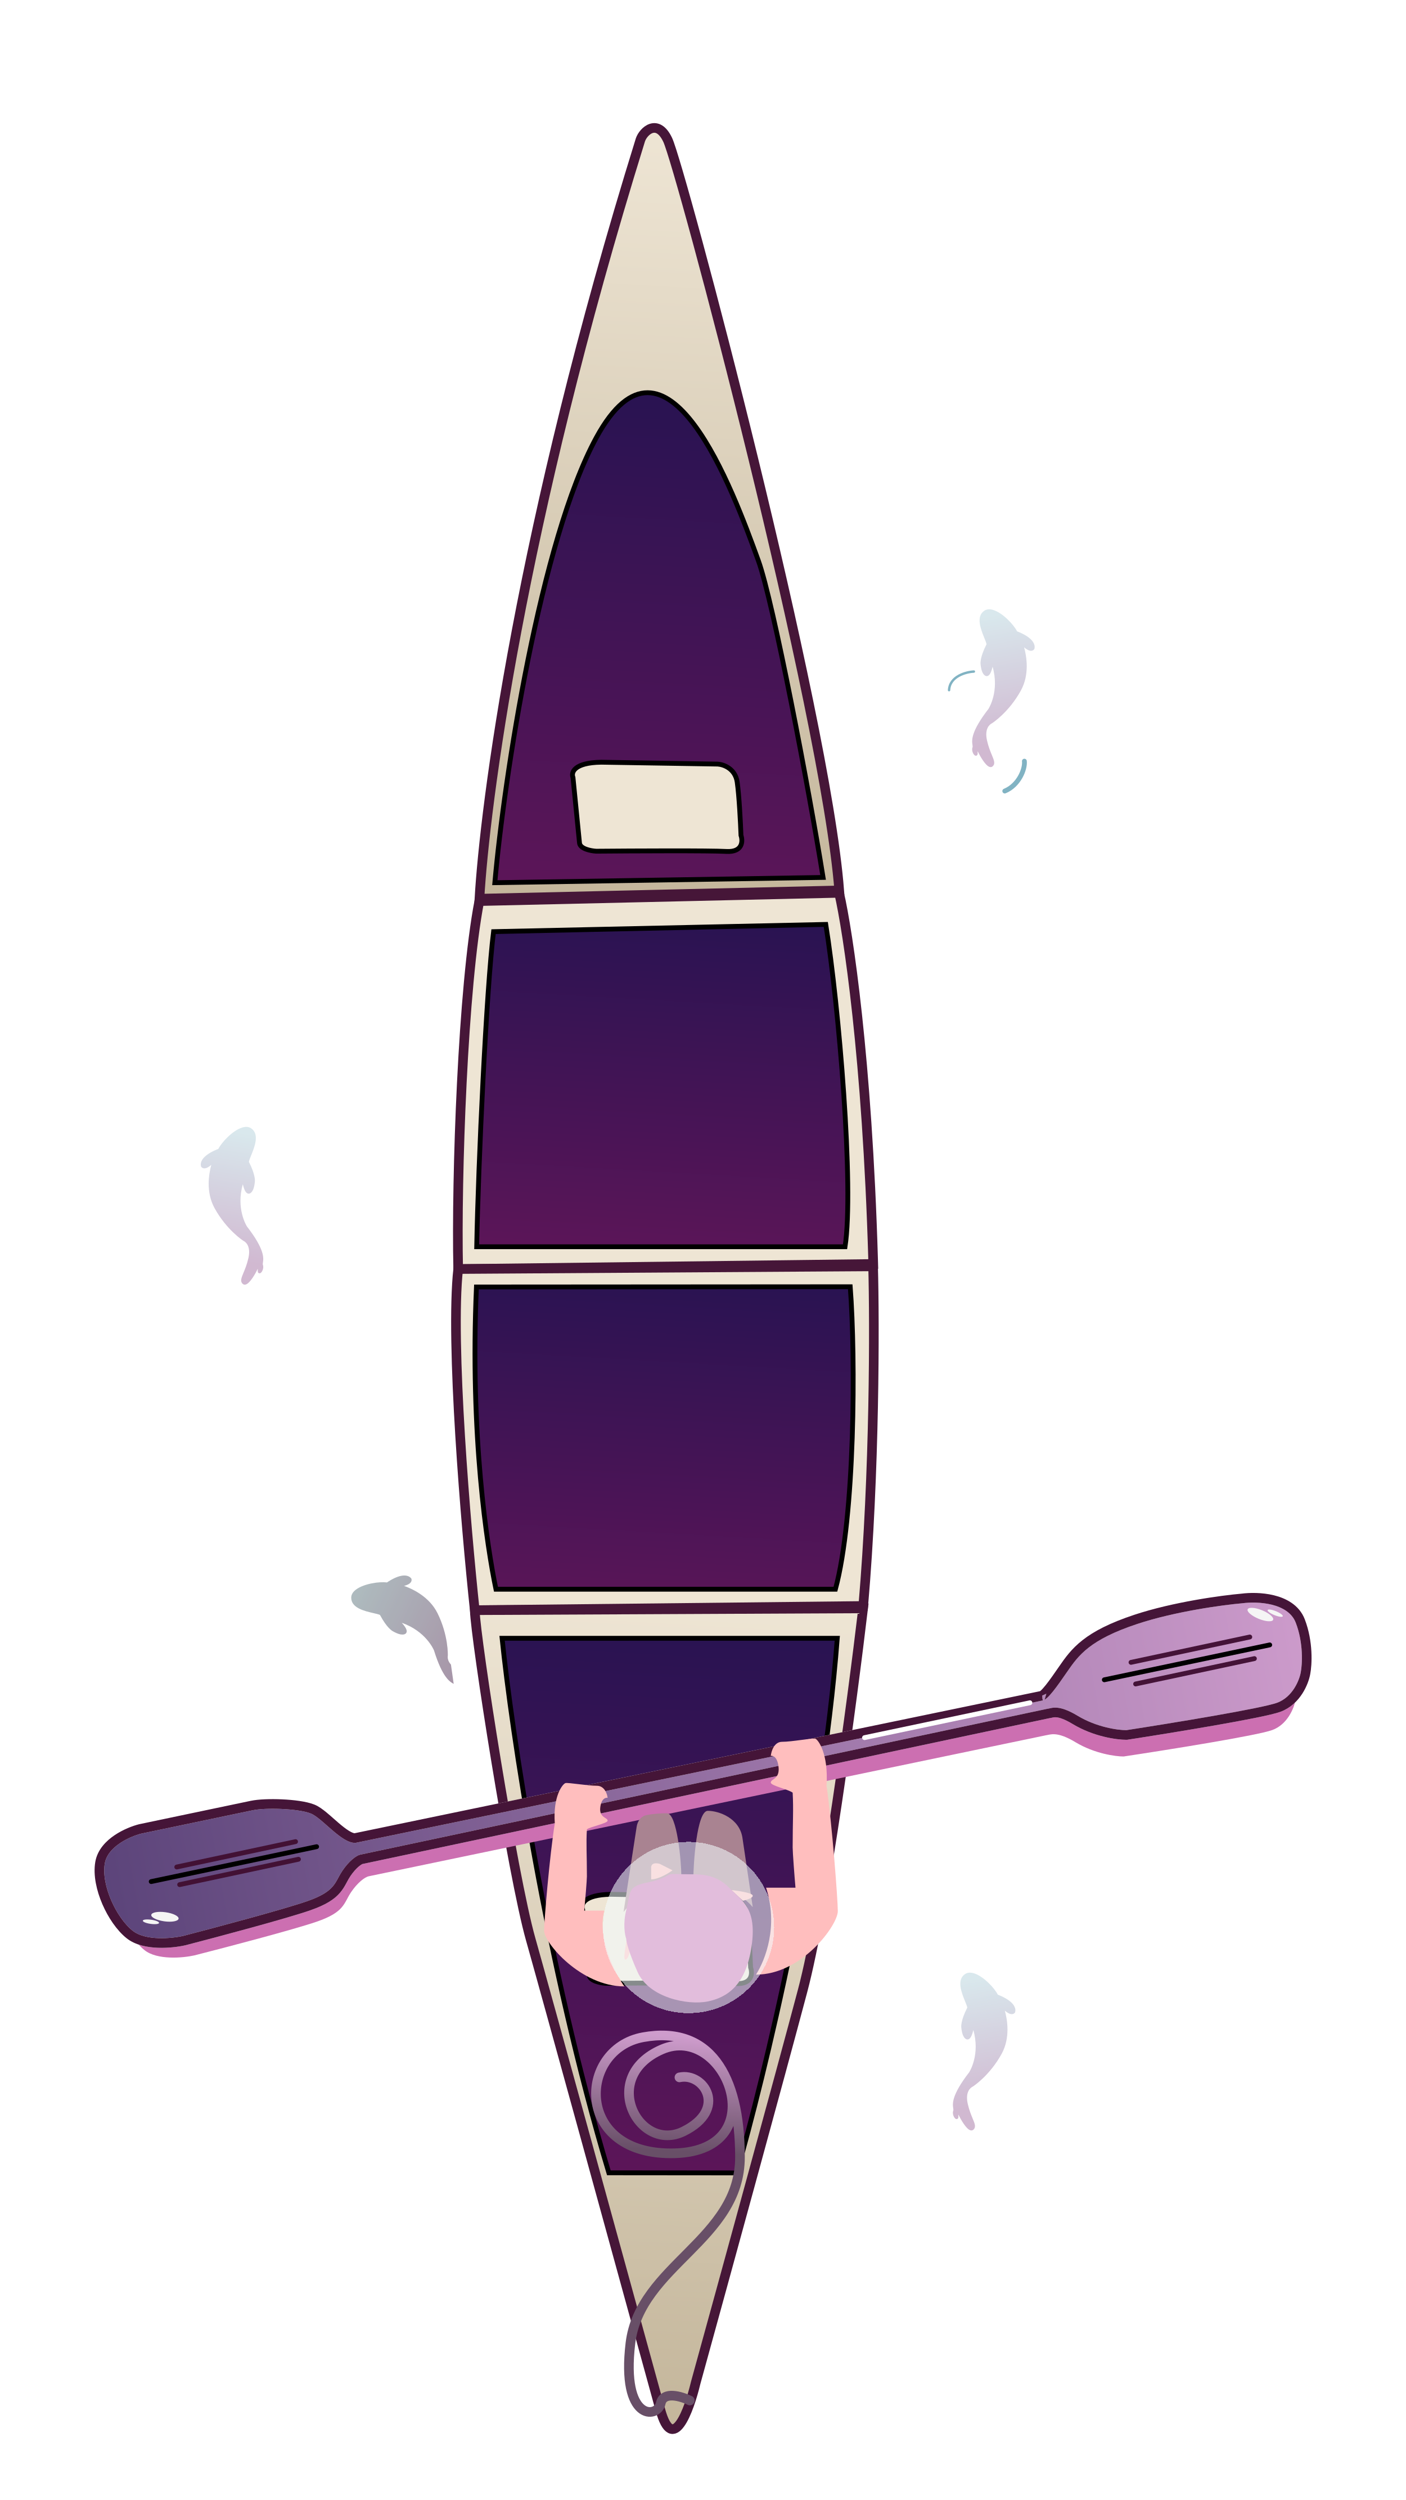 <svg width="292" height="519" viewBox="0 0 292 519" fill="none" xmlns="http://www.w3.org/2000/svg">
<path d="M77.737 336.61C72.985 335.726 71.961 334.399 71.428 333.416C70.773 331.736 71.51 329.811 73.067 328.459C74.312 327.378 78.146 326.725 79.907 326.534C80.849 325.769 83.422 324.477 86.174 325.428C88.927 326.378 88.195 328.063 87.485 328.786L89.533 330.22C91.827 331.825 93.084 334.739 93.425 335.995C94.49 337.961 94.777 343.655 94.9 344.351C95.023 345.048 98.75 345.826 100.266 346.276C101.782 346.727 103.133 348.283 101.7 350.331C100.553 351.97 98.71 351.697 97.931 351.356L97.358 352.175C96.441 353.486 94.491 352.202 93.63 351.397C92.074 350.714 88.895 348.571 88.633 345.458C88.371 342.345 86.666 340.419 85.847 339.846C85.388 340.501 84.345 340.829 83.881 340.911C80.44 340.944 78.351 338.058 77.737 336.61Z" fill="white"/>
<path d="M100.405 348.842C100.392 348.974 100.331 349.163 100.115 349.32C99.363 349.865 97.145 349.638 96.054 349.47C96.121 349.53 96.211 349.595 96.33 349.663C96.42 349.712 96.694 349.866 96.668 350.138C96.662 350.199 96.621 350.404 96.337 350.476C95.983 350.567 95.15 350.435 94.75 349.851C94.687 349.76 94.553 349.693 94.365 349.599C93.517 349.174 91.94 348.383 90.135 342.59C90.053 342.388 88.416 338.581 83.442 336.858C83.963 337.432 84.513 338.169 84.463 338.68C84.449 338.817 84.399 338.938 84.312 339.036C84.157 339.212 83.505 339.7 81.589 338.608C81.444 338.534 80.331 337.898 78.928 335.247C78.801 335.126 78.116 334.97 77.566 334.845C75.71 334.42 72.908 333.778 72.947 331.614C72.947 331.569 72.95 331.523 72.954 331.479C73.008 330.923 73.334 330.416 73.92 329.972C75.562 328.725 78.812 328.266 80.362 328.486C80.963 328.068 84.006 326.074 85.377 327.609C85.392 327.627 85.406 327.646 85.417 327.669C85.435 327.705 85.495 327.836 85.476 328.028C85.425 328.548 84.899 328.938 83.906 329.192C85.724 329.838 89.188 331.465 90.873 334.889C93.14 339.496 93.008 343.537 93.001 343.707C93 343.712 93 343.718 92.999 343.724C92.998 343.735 92.997 343.747 92.994 343.758C92.994 343.762 92.989 343.786 92.986 343.825C92.946 344.232 92.997 345.635 95.324 346.591C96.566 347.101 97.588 347.326 98.408 347.507C99.544 347.758 100.294 347.924 100.401 348.689C100.409 348.742 100.41 348.796 100.404 348.848L100.405 348.842Z" fill="url(#paint0_linear_65_91)" fill-opacity="0.3"/>
<path d="M100.405 348.842C100.392 348.974 100.331 349.163 100.115 349.32C99.363 349.865 97.145 349.638 96.054 349.47C96.121 349.53 96.211 349.595 96.33 349.663C96.42 349.712 96.694 349.866 96.668 350.138C96.662 350.199 96.621 350.404 96.337 350.476C95.983 350.567 95.15 350.435 94.75 349.851C94.687 349.76 94.553 349.693 94.365 349.599C93.517 349.174 91.94 348.383 90.135 342.59C90.053 342.388 88.416 338.581 83.442 336.858C83.963 337.432 84.513 338.169 84.463 338.68C84.449 338.817 84.399 338.938 84.312 339.036C84.157 339.212 83.505 339.7 81.589 338.608C81.444 338.534 80.331 337.898 78.928 335.247C78.801 335.126 78.116 334.97 77.566 334.845C75.71 334.42 72.908 333.778 72.947 331.614C72.947 331.569 72.95 331.523 72.954 331.479C73.008 330.923 73.334 330.416 73.92 329.972C75.562 328.725 78.812 328.266 80.362 328.486C80.963 328.068 84.006 326.074 85.377 327.609C85.392 327.627 85.406 327.646 85.417 327.669C85.435 327.705 85.495 327.836 85.476 328.028C85.425 328.548 84.899 328.938 83.906 329.192C85.724 329.838 89.188 331.465 90.873 334.889C93.14 339.496 93.008 343.537 93.001 343.707C93 343.712 93 343.718 92.999 343.724C92.998 343.735 92.997 343.747 92.994 343.758C92.994 343.762 92.989 343.786 92.986 343.825C92.946 344.232 92.997 345.635 95.324 346.591C96.566 347.101 97.588 347.326 98.408 347.507C99.544 347.758 100.294 347.924 100.401 348.689C100.409 348.742 100.41 348.796 100.404 348.848L100.405 348.842Z" fill="black" fill-opacity="0.2"/>
<path d="M96.021 339.66C96.569 338.083 95.995 334.503 93.429 332.707" stroke="white" stroke-linecap="round"/>
<path d="M99.408 341.42C100.215 338.7 98.806 332.334 94.037 328.895" stroke="white" stroke-linecap="round"/>
<path d="M89.5 315C77.9 216.2 104.667 80.5 125 29.5L128.316 20.993C131.269 13.42 141.569 13.464 144.061 21.201C162.496 78.418 187.954 192.224 189 258.5C188.667 281.333 186 329.1 184 347.5C183.333 350 184 353 196 350.5L215 347.5C218.167 342.833 227 331.9 243 329.5C263 326.5 270 327.5 272.5 327.5C275 327.5 284.5 341.5 276.5 356C273.189 359.01 259.872 362.864 236.403 365.644C231.468 366.229 226.803 363.758 222.356 361.538C221.103 360.912 219.784 360.5 218.5 360.5C213.5 360.5 180.5 366.5 180.5 370C180.5 373.5 177.217 398.688 175 407C173 414.5 152 493.5 149 505C146.6 514.2 141.5 518.333 139.5 519C127.5 516.6 109.667 429.667 100 386L80.5 389.5C79.833 391.333 77.4 395.4 73 397C67.5 399 40 409.5 31 410C22 410.5 19.5 403 15 394C14.286 392.572 13.855 391.29 13.635 390.135C12.41 383.705 19.293 379.051 25.334 376.53C30.507 374.371 37.631 371.947 46.5 370C67 365.5 68 374.5 76.5 374.5C83.3 374.5 100.5 370 97.5 370C95.5 360.8 91.333 328.167 89.5 315Z" fill="white"/>
<path d="M133 29.033C107.931 109.728 100.66 167.581 99.57 186.55L174.292 184.832C171.422 147.606 141.348 34.696 138.668 29.033C136.525 24.503 133.604 27.231 133 29.033Z" fill="url(#paint1_linear_65_91)" stroke="#461638" stroke-width="2"/>
<path d="M123.851 90.831C112.206 112.198 104.674 161.635 102.766 183.228L170.941 182.136C167.989 163.769 160.612 124.979 157.5 116.387C152.248 101.887 138.406 64.121 123.851 90.831Z" fill="url(#paint2_linear_65_91)" stroke="black"/>
<path d="M99.541 187.049C96.113 204.882 94.746 244.368 95.154 263.423L181.356 262.372L181.328 261.362C180.107 219.803 176.119 193.388 174.263 185.332L99.541 187.049Z" fill="#EEE5D4"/>
<path d="M181.357 262.365C181.347 262.03 181.338 261.695 181.328 261.362M181.328 261.362C180.107 219.803 176.119 193.388 174.263 185.332L99.541 187.049C96.113 204.882 94.746 244.368 95.154 263.423L181.356 262.372C181.347 262.033 181.337 261.696 181.328 261.362Z" stroke="#461638" stroke-width="2"/>
<path d="M95.154 263.423C93.484 278.552 96.754 316.936 98.599 334.237L179.281 333.363C181.686 305.455 181.648 274.736 181.328 262.864L95.154 263.423Z" fill="#EEE5D4" stroke="#461638" stroke-width="2"/>
<path d="M110.202 402.515C113.199 413.104 129.411 472.065 137.143 500.221C139.714 509.584 143.103 500.396 144.475 494.632C149.958 474.747 162.074 430.636 166.678 413.272C171.281 395.907 176.979 353.097 179.253 333.862L98.599 334.237C98.754 340.256 106.455 389.278 110.202 402.515Z" fill="url(#paint3_linear_65_91)" stroke="#461638" stroke-width="2"/>
<path d="M102.5 193.387C101.013 205.321 99.329 241.454 99 258.797L175.5 258.797C177.409 246.486 174.205 208.736 171.5 191.887L102.5 193.387Z" fill="url(#paint4_linear_65_91)" stroke="black"/>
<path d="M98.947 267.147C97.58 297.919 101.168 321.101 103 329.887L173.5 329.887C177.566 314.895 177.723 282.023 176.577 267.099L98.947 267.147Z" fill="url(#paint5_linear_65_91)" stroke="black"/>
<path d="M152.989 451.049L126.446 451.027C113.327 407.402 106.198 358.88 104.273 340.072L173.888 340.065C170.681 381.95 158.619 431.506 152.989 451.049Z" fill="url(#paint6_linear_65_91)" stroke="black"/>
<path d="M120.999 396.387L122.352 409.987C122.473 411.196 124.709 411.625 125.813 411.689C133.407 411.624 149.446 411.544 152.851 411.739C156.255 411.935 156.295 409.6 155.889 408.408C155.796 405.899 155.508 400.173 155.101 397.345C154.694 394.517 152.228 393.674 151.046 393.606L126.874 393.219C121.177 393.292 120.583 395.362 120.999 396.387Z" fill="#EEE5D4" stroke="black"/>
<path d="M118.999 161.387L120.352 174.987C120.473 176.196 122.709 176.625 123.813 176.689C131.407 176.624 147.446 176.544 150.851 176.739C154.255 176.935 154.295 174.6 153.889 173.408C153.796 170.899 153.508 165.173 153.101 162.345C152.694 159.517 150.228 158.674 149.046 158.606L124.874 158.219C119.177 158.292 118.583 160.362 118.999 161.387Z" fill="#EEE5D4" stroke="black"/>
<path d="M143.263 498.289C141.477 497.412 137.768 496.3 137.22 498.872C136.535 502.087 128.994 502.584 130.924 486.422C132.854 470.26 153.693 464.949 153.679 447.746C153.666 430.543 147.236 420.41 133.572 422.879C119.908 425.349 119.13 447.621 140.202 446.971C161.273 446.322 150.6 419.673 137.433 425.426C124.265 431.178 132.687 447.005 141.965 442.423C151.243 437.842 146.178 430.112 141.107 431.216" stroke="url(#paint7_linear_65_91)" stroke-width="2" stroke-linecap="round"/>
<g filter="url(#filter0_d_65_91)">
<path d="M215.61 352.562L74.95 381.128C72.117 381.18 68.761 378.003 66.427 377.077C63.818 376.041 57.125 375.841 54.547 376.381L31.753 381.065C29.505 381.624 24.863 383.621 24.278 387.139C23.546 391.537 26.669 398.133 30.003 400.795C32.67 402.924 38.026 402.416 40.371 401.895C46.882 400.238 61.077 396.517 65.772 394.897C71.64 392.873 71.339 391.079 72.955 388.707C74.248 386.81 75.752 385.635 76.604 385.467L217.202 356.207C218.153 356.086 219.456 355.293 223.381 357.654C227.307 360.015 231.665 360.606 233.353 360.606C242.33 359.257 261.074 356.27 264.234 355.113C267.394 353.956 268.749 350.543 269.031 348.981C269.351 347.322 269.591 342.975 267.984 338.855C266.377 334.735 260.041 334.476 257.075 334.862C253.118 335.189 243.263 336.48 235.5 339.025C225.797 342.206 223.544 345.33 221.177 348.744C219.283 351.474 216.676 352.427 215.61 352.562Z" fill="#CC6FB1"/>
</g>
<path d="M216.397 351.992L216.37 351.995L216.333 352.003L73.67 381.551C73.247 381.536 72.684 381.336 71.969 380.9C71.227 380.448 70.435 379.815 69.617 379.113C69.306 378.846 68.983 378.562 68.659 378.277C68.165 377.842 67.67 377.407 67.215 377.031C66.463 376.409 65.664 375.811 64.911 375.513C63.421 374.922 60.916 374.611 58.553 374.503C56.176 374.394 53.724 374.483 52.288 374.789C52.287 374.789 52.286 374.789 52.285 374.789L29.153 379.636L29.133 379.64L29.113 379.645C27.883 379.956 26.024 380.655 24.372 381.765C22.738 382.863 21.141 384.478 20.772 386.671C20.349 389.183 21.023 392.193 22.175 394.862C23.331 397.538 25.046 400.05 26.899 401.537C28.506 402.826 30.811 403.244 32.867 403.316C34.959 403.39 36.999 403.11 38.26 402.825L38.275 402.821L38.29 402.817C44.881 401.111 59.34 397.26 64.155 395.576C67.217 394.506 68.817 393.451 69.853 392.242C70.362 391.649 70.706 391.051 71.01 390.492C71.061 390.398 71.111 390.305 71.16 390.214C71.41 389.751 71.643 389.318 71.957 388.855C72.571 387.951 73.225 387.232 73.808 386.729C74.423 386.199 74.861 385.992 75.038 385.957L75.049 385.954L217.716 355.684C217.955 355.651 218.14 355.61 218.31 355.571C218.65 355.495 218.929 355.432 219.463 355.477C220.207 355.541 221.383 355.862 223.292 357.014C227.456 359.526 232.064 360.146 233.918 360.141L233.993 360.141L234.067 360.129C238.626 359.427 245.666 358.299 251.97 357.197C255.122 356.647 258.095 356.102 260.484 355.619C262.84 355.143 264.713 354.711 265.603 354.381C267.47 353.689 268.772 352.341 269.634 350.999C270.49 349.665 270.954 348.274 271.122 347.356C271.478 345.524 271.74 340.893 270.04 336.48C269.058 333.93 266.655 332.688 264.341 332.12C262.017 331.55 259.541 331.591 257.944 331.801C253.878 332.153 243.814 333.509 235.841 336.159C230.849 337.819 227.698 339.482 225.472 341.22C223.236 342.965 221.987 344.747 220.776 346.501L220.737 346.557C219.772 347.954 218.806 349.351 217.952 350.417C217.523 350.951 217.146 351.372 216.831 351.659C216.528 351.935 216.389 351.987 216.391 351.992C216.391 351.992 216.393 351.992 216.397 351.992Z" fill="url(#paint8_linear_65_91)"/>
<path d="M216.397 351.992L216.37 351.995L216.333 352.003L73.67 381.551C73.247 381.536 72.684 381.336 71.969 380.9C71.227 380.448 70.435 379.815 69.617 379.113C69.306 378.846 68.983 378.562 68.659 378.277C68.165 377.842 67.67 377.407 67.215 377.031C66.463 376.409 65.664 375.811 64.911 375.513C63.421 374.922 60.916 374.611 58.553 374.503C56.176 374.394 53.724 374.483 52.288 374.789C52.287 374.789 52.286 374.789 52.285 374.789L29.153 379.636L29.133 379.64L29.113 379.645C27.883 379.956 26.024 380.655 24.372 381.765C22.738 382.863 21.141 384.478 20.772 386.671C20.349 389.183 21.023 392.193 22.175 394.862C23.331 397.538 25.046 400.05 26.899 401.537C28.506 402.826 30.811 403.244 32.867 403.316C34.959 403.39 36.999 403.11 38.26 402.825L38.275 402.821L38.29 402.817C44.881 401.111 59.34 397.26 64.155 395.576C67.217 394.506 68.817 393.451 69.853 392.242C70.362 391.649 70.706 391.051 71.01 390.492C71.061 390.398 71.111 390.305 71.16 390.214C71.41 389.751 71.643 389.318 71.957 388.855C72.571 387.951 73.225 387.232 73.808 386.729C74.423 386.199 74.861 385.992 75.038 385.957L75.049 385.954L217.716 355.684C217.955 355.651 218.14 355.61 218.31 355.571C218.65 355.495 218.929 355.432 219.463 355.477C220.207 355.541 221.383 355.862 223.292 357.014C227.456 359.526 232.064 360.146 233.918 360.141L233.993 360.141L234.067 360.129C238.626 359.427 245.666 358.299 251.97 357.197C255.122 356.647 258.095 356.102 260.484 355.619C262.84 355.143 264.713 354.711 265.603 354.381C267.47 353.689 268.772 352.341 269.634 350.999C270.49 349.665 270.954 348.274 271.122 347.356C271.478 345.524 271.74 340.893 270.04 336.48C269.058 333.93 266.655 332.688 264.341 332.12C262.017 331.55 259.541 331.591 257.944 331.801C253.878 332.153 243.814 333.509 235.841 336.159C230.849 337.819 227.698 339.482 225.472 341.22C223.236 342.965 221.987 344.747 220.776 346.501L220.737 346.557C219.772 347.954 218.806 349.351 217.952 350.417C217.523 350.951 217.146 351.372 216.831 351.659C216.528 351.935 216.389 351.987 216.391 351.992C216.391 351.992 216.393 351.992 216.397 351.992Z" stroke="white" stroke-width="2"/>
<path d="M216.397 351.992L216.37 351.995L216.333 352.003L73.67 381.551C73.247 381.536 72.684 381.336 71.969 380.9C71.227 380.448 70.435 379.815 69.617 379.113C69.306 378.846 68.983 378.562 68.659 378.277C68.165 377.842 67.67 377.407 67.215 377.031C66.463 376.409 65.664 375.811 64.911 375.513C63.421 374.922 60.916 374.611 58.553 374.503C56.176 374.394 53.724 374.483 52.288 374.789C52.287 374.789 52.286 374.789 52.285 374.789L29.153 379.636L29.133 379.64L29.113 379.645C27.883 379.956 26.024 380.655 24.372 381.765C22.738 382.863 21.141 384.478 20.772 386.671C20.349 389.183 21.023 392.193 22.175 394.862C23.331 397.538 25.046 400.05 26.899 401.537C28.506 402.826 30.811 403.244 32.867 403.316C34.959 403.39 36.999 403.11 38.26 402.825L38.275 402.821L38.29 402.817C44.881 401.111 59.34 397.26 64.155 395.576C67.217 394.506 68.817 393.451 69.853 392.242C70.362 391.649 70.706 391.051 71.01 390.492C71.061 390.398 71.111 390.305 71.16 390.214C71.41 389.751 71.643 389.318 71.957 388.855C72.571 387.951 73.225 387.232 73.808 386.729C74.423 386.199 74.861 385.992 75.038 385.957L75.049 385.954L217.716 355.684C217.955 355.651 218.14 355.61 218.31 355.571C218.65 355.495 218.929 355.432 219.463 355.477C220.207 355.541 221.383 355.862 223.292 357.014C227.456 359.526 232.064 360.146 233.918 360.141L233.993 360.141L234.067 360.129C238.626 359.427 245.666 358.299 251.97 357.197C255.122 356.647 258.095 356.102 260.484 355.619C262.84 355.143 264.713 354.711 265.603 354.381C267.47 353.689 268.772 352.341 269.634 350.999C270.49 349.665 270.954 348.274 271.122 347.356C271.478 345.524 271.74 340.893 270.04 336.48C269.058 333.93 266.655 332.688 264.341 332.12C262.017 331.55 259.541 331.591 257.944 331.801C253.878 332.153 243.814 333.509 235.841 336.159C230.849 337.819 227.698 339.482 225.472 341.22C223.236 342.965 221.987 344.747 220.776 346.501L220.737 346.557C219.772 347.954 218.806 349.351 217.952 350.417C217.523 350.951 217.146 351.372 216.831 351.659C216.528 351.935 216.389 351.987 216.391 351.992C216.391 351.992 216.393 351.992 216.397 351.992Z" stroke="#421134" stroke-opacity="0.98" stroke-width="2"/>
<ellipse cx="34.252" cy="397.88" rx="2.862" ry="0.954" transform="rotate(7.869 34.252 397.88)" fill="#F5F5F5"/>
<ellipse cx="31.349" cy="398.923" rx="1.703" ry="0.434" transform="rotate(7.869 31.349 398.923)" fill="#F5F5F5"/>
<path d="M229.348 348.685L263.697 341.444" stroke="black" stroke-linecap="round"/>
<path d="M179.546 360.693L213.895 353.453" stroke="white" stroke-linecap="round"/>
<path d="M31.404 390.572L65.752 383.331" stroke="black" stroke-linecap="round"/>
<path d="M37.311 391.205L61.98 385.94" stroke="#421134" stroke-linecap="round"/>
<path d="M36.71 387.546L61.379 382.281" stroke="#421134" stroke-linecap="round"/>
<path d="M234.889 345.067L259.558 339.802" stroke="#421134" stroke-opacity="0.98" stroke-linecap="round"/>
<path d="M235.847 349.552L260.516 344.287" stroke="#421134" stroke-opacity="0.98" stroke-linecap="round"/>
<ellipse cx="261.761" cy="335.143" rx="2.862" ry="0.954" transform="rotate(-157.711 261.761 335.143)" fill="#F5F5F5"/>
<ellipse cx="264.832" cy="334.855" rx="1.703" ry="0.434" transform="rotate(-157.711 264.832 334.855)" fill="#F5F5F5"/>
<path d="M147 375.887C144.699 375.887 144 386.988 144 389.887C147.451 389.307 153.937 392.981 156.333 395.879L154.176 381.387C153.5 377.387 149.301 375.887 147 375.887Z" fill="#A98391"/>
<path d="M138.5 376.387C140.633 376.387 141.5 386.609 141.5 389.387C135.5 390.776 131.722 394.109 129.5 396.887L132.221 379.199C132.398 378.048 133.085 377.029 134.223 376.786C135.506 376.513 137.131 376.387 138.5 376.387Z" fill="#A98391"/>
<path d="M129.667 406.19C129.667 405.13 130.174 402.435 130.428 401.22C130.569 402.048 130.835 403.97 130.767 405.031C130.682 406.356 129.667 407.516 129.667 406.19Z" fill="#FFBDBD"/>
<path d="M156.29 393.389C155.97 392.881 153.223 392.472 151.889 392.331L154.289 394.553C155.09 394.377 156.61 393.897 156.29 393.389Z" fill="#FFBDBD"/>
<path d="M135.237 387.829V390.109C136.756 390.109 138.823 388.857 139.667 388.232L137.009 386.89C135.389 386.461 135.153 387.338 135.237 387.829Z" fill="#FFBDBD"/>
<path d="M130.058 396.507C129.349 399.324 129.763 401.653 130.058 402.465C130.058 403.007 130.531 405.147 132.424 409.372C134.789 414.654 142.771 416.279 146.91 415.467C151.049 414.654 154.892 412.081 156.075 404.091C157.257 396.1 154.153 394.611 151.492 391.902C148.831 389.193 146.023 389.058 143.362 389.058C140.701 389.058 139.962 388.923 139.223 389.058C138.484 389.193 138.188 390.006 134.197 390.819C130.206 391.631 130.945 392.985 130.058 396.507Z" fill="#CC6FB1"/>
<path d="M165.207 391.838H159.097C161.69 399.764 158.954 406.848 157 409.887C166.526 409.887 174 399.631 174 396.701C174 394.356 172.779 378.381 171.655 370.676C172.095 364.001 169.897 361.071 169.31 360.908C168.724 360.745 164.474 361.559 162.422 361.559C160.781 361.559 160.175 363.513 160.078 364.49C160.517 364.381 161.455 364.685 161.69 366.769C161.983 369.373 160.078 369.211 160.078 370.025C160.078 370.676 163.839 371.468 164.621 372.119C164.816 375.646 164.621 378.143 164.621 383.515C164.621 384.454 165.011 389.668 165.207 391.838Z" fill="#FFBEBE"/>
<path d="M121.333 396.603H125.5C123.944 402.289 127.815 409.73 129.667 412.331C120.639 412.331 113 403.274 113 400.765C113 398.759 114.157 385.084 115.222 378.488C114.806 372.775 116.889 370.267 117.444 370.127C118 369.988 122.028 370.685 123.972 370.685C125.528 370.685 126.102 372.357 126.194 373.193C125.778 373.1 124.889 373.36 124.667 375.144C124.389 377.373 126.194 377.234 126.194 377.931C126.194 378.488 122.63 379.166 121.889 379.724C121.704 382.743 121.889 384.88 121.889 389.478C121.889 390.282 121.519 394.745 121.333 396.603Z" fill="#FFBEBE"/>
<g filter="url(#filter1_d_65_91)">
<circle cx="143" cy="400.109" r="17.778" fill="#F4FCFF" fill-opacity="0.55" shape-rendering="crispEdges"/>
</g>
<path d="M212.746 158C212.929 159.66 211.573 163.022 208.672 164.203" stroke="#81B3C3" stroke-linecap="round"/>
<path d="M53.5 241C55.5 236.6 55 235 54.5 234C53.5 232.5 51.5 232 49.5 232.5C47.9 232.9 45.167 235.667 44 237C42.833 237.333 40.3 238.7 39.5 241.5C38.7 244.3 40.5 244.667 41.5 244.5V247C41.5 249.8 43.167 252.5 44 253.5C45 255.5 49.5 259 50 259.5C50.5 260 49 263.5 48.5 265C48 266.5 48.5 268.5 51 268.5C53 268.5 53.833 266.833 54 266H55C56.6 266 56.667 263.667 56.5 262.5C56.833 260.833 56.9 257 54.5 255C52.1 253 51.5 250.5 51.5 249.5C52.3 249.5 53.167 248.833 53.5 248.5C55.5 245.7 54.333 242.333 53.5 241Z" fill="white"/>
<path d="M50.522 266.585C50.638 266.65 50.828 266.709 51.08 266.621C51.959 266.318 53.044 264.371 53.531 263.38C53.542 263.47 53.544 263.581 53.531 263.717C53.52 263.819 53.489 264.133 53.727 264.266C53.781 264.297 53.972 264.38 54.194 264.19C54.471 263.951 54.841 263.193 54.592 262.531C54.553 262.427 54.575 262.279 54.606 262.071C54.744 261.133 55 259.387 51.289 254.586C51.171 254.403 48.99 250.88 50.431 245.816C50.602 246.572 50.892 247.445 51.339 247.697C51.459 247.765 51.587 247.793 51.717 247.777C51.949 247.752 52.723 247.498 52.928 245.302C52.95 245.14 53.068 243.863 51.7 241.194C51.674 241.021 51.939 240.37 52.151 239.848C52.867 238.083 53.949 235.42 52.153 234.21C52.117 234.185 52.077 234.161 52.039 234.139C51.552 233.865 50.95 233.841 50.25 234.067C48.287 234.697 46.047 237.096 45.338 238.492C44.651 238.744 41.273 240.094 41.744 242.097C41.751 242.121 41.758 242.143 41.77 242.165C41.79 242.2 41.863 242.325 42.03 242.419C42.486 242.676 43.108 242.468 43.885 241.801C43.371 243.66 42.718 247.431 44.557 250.775C47.032 255.274 50.418 257.483 50.561 257.574C50.566 257.577 50.571 257.58 50.576 257.583C50.586 257.589 50.596 257.594 50.607 257.598C50.61 257.6 50.633 257.611 50.666 257.63C51.023 257.83 52.142 258.677 51.591 261.132C51.297 262.441 50.896 263.408 50.574 264.184C50.127 265.258 49.834 265.968 50.4 266.494C50.438 266.531 50.482 266.563 50.527 266.588L50.522 266.585Z" fill="url(#paint9_linear_65_91)" fill-opacity="0.3"/>
<path d="M45.514 257.729C43.907 257.273 41.304 254.749 41.304 251.617" stroke="white" stroke-linecap="round"/>
<path d="M45.014 261.512C42.322 260.614 37.915 255.809 37.832 249.93" stroke="white" stroke-linecap="round"/>
<path d="M203.073 133.564C201.073 129.164 201.573 127.564 202.073 126.564C203.073 125.064 205.073 124.564 207.073 125.064C208.673 125.464 211.406 128.231 212.573 129.564C213.74 129.898 216.273 131.264 217.073 134.064C217.873 136.864 216.073 137.231 215.073 137.064V139.564C215.073 142.364 213.406 145.064 212.573 146.064C211.573 148.064 207.073 151.564 206.573 152.064C206.073 152.564 207.573 156.064 208.073 157.564C208.573 159.064 208.073 161.064 205.573 161.064C203.573 161.064 202.74 159.398 202.573 158.564H201.573C199.973 158.564 199.906 156.231 200.073 155.064C199.74 153.398 199.673 149.564 202.073 147.564C204.473 145.564 205.073 143.064 205.073 142.064C204.273 142.064 203.406 141.398 203.073 141.064C201.073 138.264 202.24 134.898 203.073 133.564Z" fill="white"/>
<path d="M206.051 159.15C205.935 159.215 205.745 159.273 205.493 159.186C204.615 158.882 203.529 156.936 203.042 155.945C203.031 156.035 203.029 156.146 203.042 156.282C203.053 156.384 203.084 156.697 202.846 156.831C202.793 156.861 202.601 156.944 202.379 156.754C202.102 156.516 201.732 155.758 201.981 155.095C202.02 154.992 201.998 154.843 201.967 154.636C201.829 153.697 201.573 151.951 205.284 147.151C205.402 146.968 207.583 143.444 206.142 138.381C205.971 139.137 205.681 140.01 205.235 140.261C205.114 140.329 204.986 140.357 204.856 140.342C204.624 140.316 203.85 140.062 203.645 137.866C203.623 137.705 203.505 136.428 204.873 133.759C204.899 133.585 204.634 132.934 204.422 132.412C203.706 130.648 202.625 127.984 204.42 126.775C204.456 126.75 204.496 126.725 204.534 126.704C205.021 126.429 205.623 126.406 206.323 126.631C208.286 127.261 210.526 129.66 211.235 131.056C211.922 131.309 215.299 132.659 214.829 134.662C214.822 134.685 214.815 134.707 214.803 134.729C214.783 134.765 214.71 134.889 214.543 134.984C214.087 135.24 213.465 135.033 212.688 134.365C213.202 136.224 213.855 139.995 212.016 143.34C209.542 147.838 206.155 150.048 206.012 150.139C206.007 150.142 206.002 150.145 205.997 150.147C205.987 150.153 205.977 150.159 205.966 150.163C205.963 150.165 205.94 150.175 205.907 150.194C205.55 150.395 204.43 151.242 204.982 153.696C205.276 155.006 205.677 155.973 205.999 156.749C206.446 157.823 206.739 158.532 206.174 159.058C206.135 159.096 206.091 159.127 206.046 159.153L206.051 159.15Z" fill="url(#paint10_linear_65_91)" fill-opacity="0.3"/>
<path d="M211.059 150.293C212.666 149.837 215.269 147.314 215.269 144.182" stroke="white" stroke-linecap="round"/>
<path d="M211.559 154.076C214.251 153.178 218.658 148.373 218.741 142.494" stroke="white" stroke-linecap="round"/>
<path d="M199.073 416.564C197.073 412.164 197.573 410.564 198.073 409.564C199.073 408.064 201.073 407.564 203.073 408.064C204.673 408.464 207.406 411.231 208.573 412.564C209.74 412.898 212.273 414.264 213.073 417.064C213.873 419.864 212.073 420.231 211.073 420.064V422.564C211.073 425.364 209.406 428.064 208.573 429.064C207.573 431.064 203.073 434.564 202.573 435.064C202.073 435.564 203.573 439.064 204.073 440.564C204.573 442.064 204.073 444.064 201.573 444.064C199.573 444.064 198.74 442.398 198.573 441.564H197.573C195.973 441.564 195.906 439.231 196.073 438.064C195.74 436.398 195.673 432.564 198.073 430.564C200.473 428.564 201.073 426.064 201.073 425.064C200.273 425.064 199.406 424.398 199.073 424.064C197.073 421.264 198.24 417.898 199.073 416.564Z" fill="white"/>
<path d="M202.051 442.15C201.935 442.215 201.745 442.273 201.493 442.186C200.615 441.882 199.529 439.936 199.042 438.945C199.031 439.035 199.029 439.146 199.042 439.282C199.053 439.384 199.084 439.697 198.846 439.831C198.793 439.861 198.601 439.944 198.379 439.754C198.102 439.516 197.732 438.758 197.981 438.095C198.02 437.992 197.998 437.843 197.967 437.636C197.829 436.697 197.573 434.951 201.284 430.151C201.402 429.968 203.583 426.444 202.142 421.381C201.971 422.137 201.681 423.01 201.235 423.261C201.114 423.329 200.986 423.357 200.856 423.342C200.624 423.316 199.85 423.062 199.645 420.866C199.623 420.705 199.505 419.428 200.873 416.759C200.899 416.585 200.634 415.934 200.422 415.412C199.706 413.648 198.625 410.984 200.42 409.775C200.456 409.75 200.496 409.725 200.534 409.704C201.021 409.429 201.623 409.406 202.323 409.631C204.286 410.261 206.526 412.66 207.235 414.056C207.922 414.309 211.299 415.659 210.829 417.662C210.822 417.685 210.815 417.707 210.803 417.729C210.783 417.765 210.71 417.889 210.543 417.984C210.087 418.24 209.465 418.033 208.688 417.365C209.202 419.224 209.855 422.995 208.016 426.34C205.542 430.838 202.155 433.048 202.012 433.139C202.007 433.142 202.002 433.145 201.997 433.147C201.987 433.153 201.977 433.159 201.966 433.163C201.963 433.165 201.94 433.175 201.907 433.194C201.55 433.395 200.43 434.242 200.982 436.696C201.276 438.006 201.677 438.973 201.999 439.749C202.446 440.823 202.739 441.532 202.174 442.058C202.135 442.096 202.091 442.127 202.046 442.153L202.051 442.15Z" fill="url(#paint11_linear_65_91)" fill-opacity="0.3"/>
<path d="M207.059 433.293C208.666 432.837 211.269 430.314 211.269 427.182" stroke="white" stroke-linecap="round"/>
<path d="M207.559 437.076C210.251 436.178 214.658 431.373 214.741 425.494" stroke="white" stroke-linecap="round"/>
<path d="M202.255 139.4C200.598 139.488 197.247 140.383 197.102 143.26" stroke="#81B3C3" stroke-width="0.5" stroke-linecap="round"/>
<defs>
<filter id="filter0_d_65_91" x="20.171" y="334.733" width="253.094" height="75.618" filterUnits="userSpaceOnUse" color-interpolation-filters="sRGB">
<feFlood flood-opacity="0" result="BackgroundImageFix"/>
<feColorMatrix in="SourceAlpha" type="matrix" values="0 0 0 0 0 0 0 0 0 0 0 0 0 0 0 0 0 0 127 0" result="hardAlpha"/>
<feOffset dy="4"/>
<feGaussianBlur stdDeviation="2"/>
<feComposite in2="hardAlpha" operator="out"/>
<feColorMatrix type="matrix" values="0 0 0 0 0 0 0 0 0 0 0 0 0 0 0 0 0 0 0.25 0"/>
<feBlend mode="normal" in2="BackgroundImageFix" result="effect1_dropShadow_65_91"/>
<feBlend mode="normal" in="SourceGraphic" in2="effect1_dropShadow_65_91" result="shape"/>
</filter>
<filter id="filter1_d_65_91" x="118.022" y="375.131" width="49.956" height="49.956" filterUnits="userSpaceOnUse" color-interpolation-filters="sRGB">
<feFlood flood-opacity="0" result="BackgroundImageFix"/>
<feColorMatrix in="SourceAlpha" type="matrix" values="0 0 0 0 0 0 0 0 0 0 0 0 0 0 0 0 0 0 127 0" result="hardAlpha"/>
<feMorphology radius="1" operator="erode" in="SourceAlpha" result="effect1_dropShadow_65_91"/>
<feOffset/>
<feGaussianBlur stdDeviation="4.1"/>
<feComposite in2="hardAlpha" operator="out"/>
<feColorMatrix type="matrix" values="0 0 0 0 0.822 0 0 0 0 0.957 0 0 0 0 1 0 0 0 1 0"/>
<feBlend mode="normal" in2="BackgroundImageFix" result="effect1_dropShadow_65_91"/>
<feBlend mode="normal" in="SourceGraphic" in2="effect1_dropShadow_65_91" result="shape"/>
</filter>
<linearGradient id="paint0_linear_65_91" x1="75.443" y1="329.662" x2="98.998" y2="340.758" gradientUnits="userSpaceOnUse">
<stop stop-color="#81B3C3"/>
<stop offset="1" stop-color="#661868"/>
</linearGradient>
<linearGradient id="paint1_linear_65_91" x1="146.039" y1="27.136" x2="136.759" y2="188.686" gradientUnits="userSpaceOnUse">
<stop stop-color="#EEE5D4"/>
<stop offset="1" stop-color="#C4B69B"/>
</linearGradient>
<linearGradient id="paint2_linear_65_91" x1="142.618" y1="82.33" x2="136.71" y2="185.177" gradientUnits="userSpaceOnUse">
<stop stop-color="#291352"/>
<stop offset="1" stop-color="#5C1558"/>
</linearGradient>
<linearGradient id="paint3_linear_65_91" x1="139.069" y1="331.554" x2="129.184" y2="503.634" gradientUnits="userSpaceOnUse">
<stop stop-color="#EEE5D4"/>
<stop offset="1" stop-color="#C4B69B"/>
</linearGradient>
<linearGradient id="paint4_linear_65_91" x1="140.928" y1="190.131" x2="136.858" y2="260.972" gradientUnits="userSpaceOnUse">
<stop stop-color="#291352"/>
<stop offset="1" stop-color="#5C1558"/>
</linearGradient>
<linearGradient id="paint5_linear_65_91" x1="139.378" y1="264.962" x2="135.306" y2="335.845" gradientUnits="userSpaceOnUse">
<stop stop-color="#291352"/>
<stop offset="1" stop-color="#5C1558"/>
</linearGradient>
<linearGradient id="paint6_linear_65_91" x1="139.195" y1="338.072" x2="132.686" y2="451.385" gradientUnits="userSpaceOnUse">
<stop stop-color="#291352"/>
<stop offset="1" stop-color="#5C1558"/>
</linearGradient>
<linearGradient id="paint7_linear_65_91" x1="139.798" y1="422.615" x2="135.313" y2="500.691" gradientUnits="userSpaceOnUse">
<stop stop-color="#CE9CCC"/>
<stop offset="0.305" stop-color="#684F67"/>
</linearGradient>
<linearGradient id="paint8_linear_65_91" x1="275.037" y1="340.362" x2="-108.139" y2="409.598" gradientUnits="userSpaceOnUse">
<stop stop-color="#CE9CCC"/>
<stop offset="1" stop-color="#221851"/>
</linearGradient>
<linearGradient id="paint9_linear_65_91" x1="49.123" y1="235.136" x2="44.706" y2="260.797" gradientUnits="userSpaceOnUse">
<stop stop-color="#81B3C3"/>
<stop offset="1" stop-color="#661868"/>
</linearGradient>
<linearGradient id="paint10_linear_65_91" x1="207.45" y1="127.7" x2="211.867" y2="153.361" gradientUnits="userSpaceOnUse">
<stop stop-color="#81B3C3"/>
<stop offset="1" stop-color="#661868"/>
</linearGradient>
<linearGradient id="paint11_linear_65_91" x1="203.45" y1="410.7" x2="207.867" y2="436.361" gradientUnits="userSpaceOnUse">
<stop stop-color="#81B3C3"/>
<stop offset="1" stop-color="#661868"/>
</linearGradient>
</defs>
</svg>

